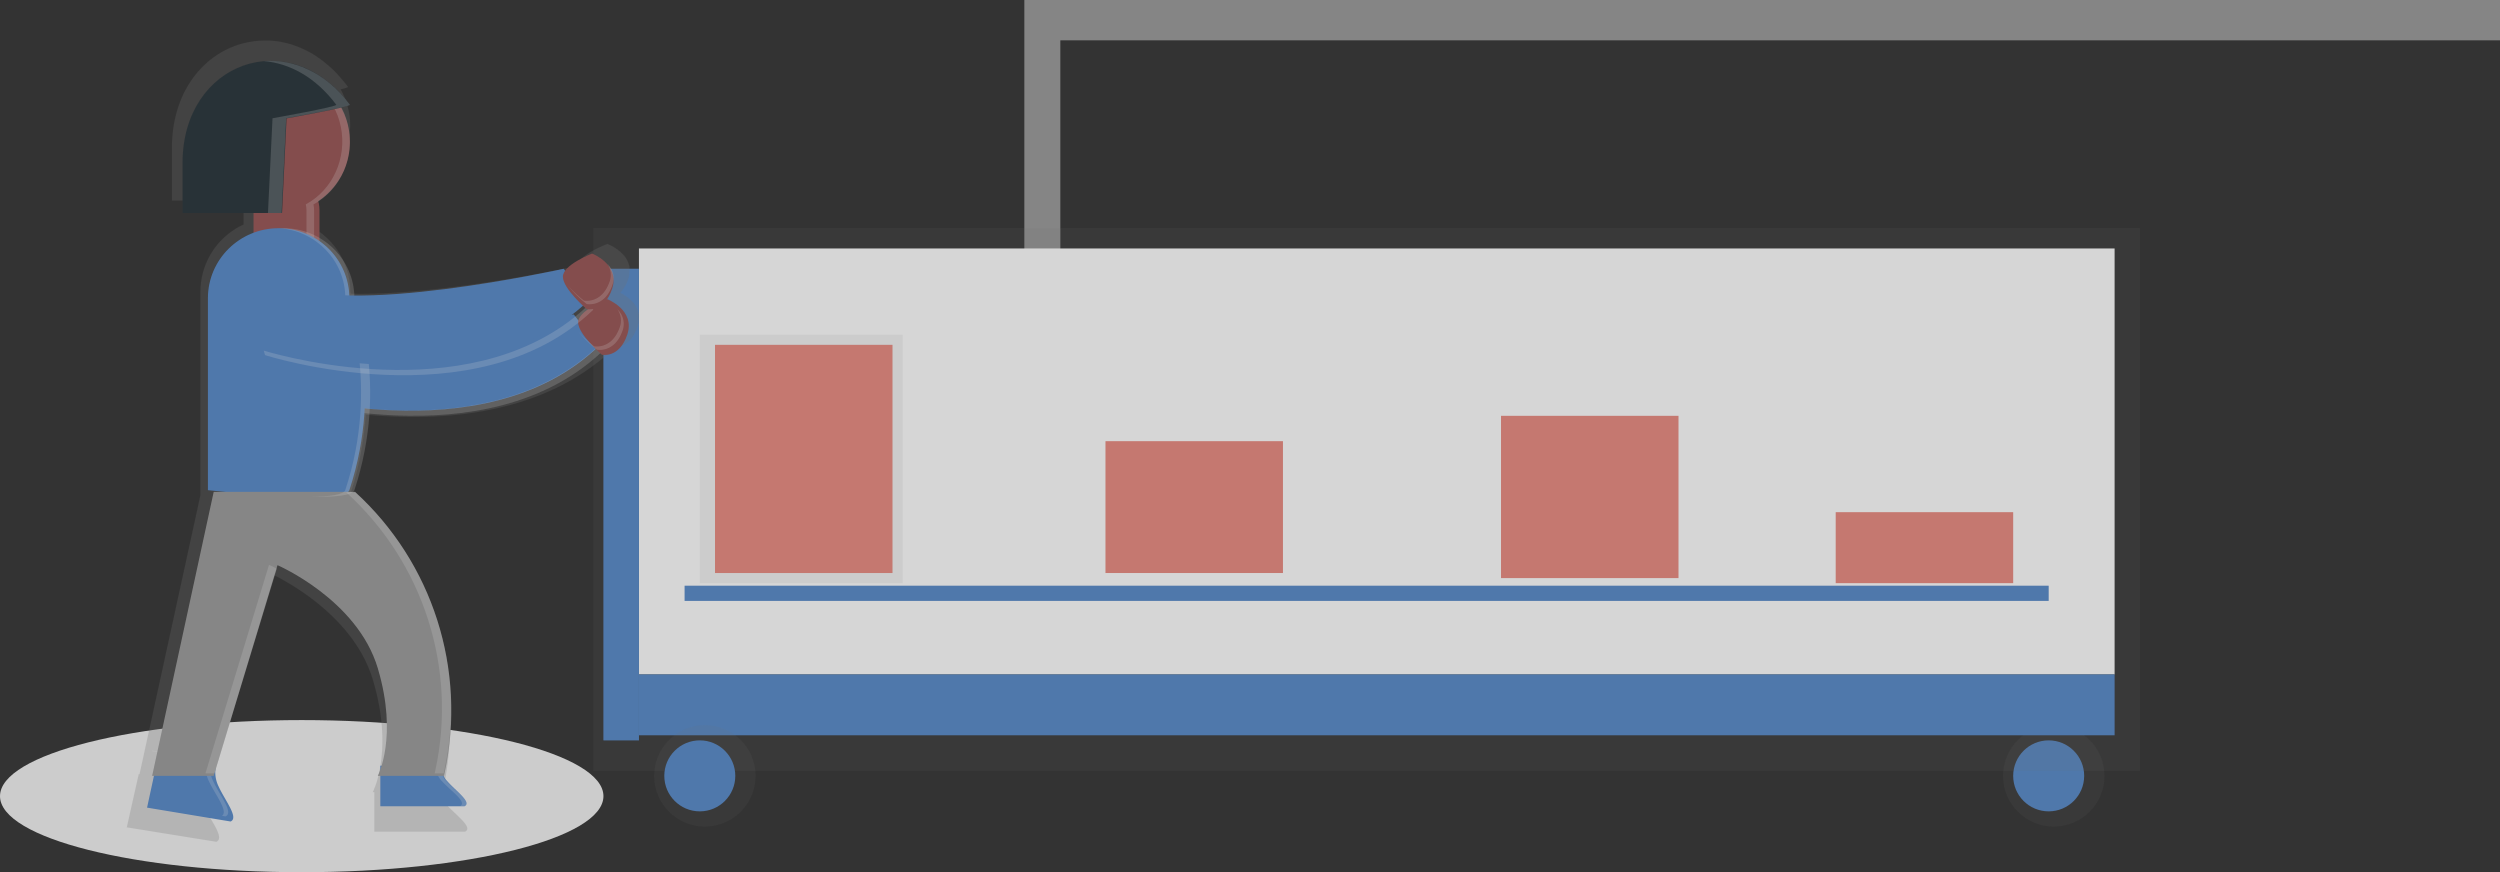 <svg width="493" height="172" fill="none" xmlns="http://www.w3.org/2000/svg"><rect width="100%" height="100%" fill="#333333" stroke="none"/><g opacity=".8"><ellipse cx="59.5" cy="157" rx="59.5" ry="15" fill="#F2F2F2"/><path opacity=".5" d="M209.098 7.958H493V0H202v84h7.098V7.958z" fill="#fff"/><circle cx="405" cy="153" r="10" fill="url(#a)"/><circle cx="404" cy="153" r="7" fill="#5689C9"/><path d="M117 45h305v107H117V45z" fill="url(#b)"/><path d="M126 49h291v84H126V49z" fill="#fff"/><path d="M135 117h269-269z" fill="url(#c)"/><path d="M135 117h269" stroke="#5689C9" stroke-width="3"/><path d="M138 66h40v49h-40V66z" fill="url(#d)"/><path d="M141 68h35v45h-35V68zM362 101h35v14h-35v-14zM296 82h35v32h-35V82zM218 87h35v26h-35V87z" fill="#EA8A7F"/><path d="M126 133h291v12H126v-12z" fill="#5689C9"/><circle cx="139" cy="153" r="10" fill="url(#e)"/><circle cx="138" cy="153" r="7" fill="#5689C9"/><path d="M119 53h7v93h-7V53z" fill="#5689C9"/><path opacity=".2" d="M119 53h7v93h-7V53z" fill="#5689C9"/><path d="M126 62.762v-.714c0-.141 0-.185-.053-.273-.053-.089-.062-.265-.106-.388-.044-.124-.053-.168-.088-.256-.036-.088-.106-.247-.159-.37l-.106-.22a5.333 5.333 0 0 0-.23-.362l-.115-.168a5.922 5.922 0 0 0-.371-.458 8.503 8.503 0 0 0-2.465-1.816 7.085 7.085 0 0 0 1.581-2.715 5.64 5.64 0 0 0 .213-.829v-.255c.023-.17.038-.34.044-.512v-.714c0-.14 0-.185-.053-.273-.053-.088-.062-.265-.106-.388-.045-.123-.053-.168-.089-.256-.035-.088-.106-.247-.159-.37l-.106-.22a4.958 4.958 0 0 0-.229-.362l-.115-.167a5.922 5.922 0 0 0-.371-.459 8.902 8.902 0 0 0-3.137-2.115s-5.61 2.071-5.981 4.346c-4.117.881-28.112 5.862-44.59 5.465l-.123-.326a14.62 14.62 0 0 0-7.801-12.932v-5.536c.012-.235.012-.47 0-.706a6.504 6.504 0 0 0-.106-.67l.106-.061.45-.247.654-.397.415-.273c.307-.212.601-.435.884-.67l.335-.29c.204-.177.398-.354.593-.539l.344-.335c.242-.246.471-.5.69-.758l.238-.3c.206-.258.403-.523.592-.793l.238-.361c.171-.265.336-.535.495-.811l.15-.265c.195-.352.371-.723.53-1.093l.133-.335c.123-.3.235-.593.335-.881l.106-.327c.124-.405.23-.81.319-1.225 0-.08 0-.168.044-.247.064-.352.118-.708.159-1.067v-.361c0-.44.07-.881.07-1.331a14.53 14.53 0 0 0-1.881-7.15c.945-.229 1.52-.414 1.448-.502a25.322 25.322 0 0 0-1.104-1.384l-.362-.414c-.265-.3-.521-.582-.786-.882l-.424-.432c-.266-.264-.53-.511-.796-.75l-.415-.37a41.142 41.142 0 0 0-1.007-.82l-.22-.176c-.407-.3-.814-.581-1.229-.881l-.46-.282a10.715 10.715 0 0 0-.812-.467l-.548-.283-.76-.361-.556-.247a12.848 12.848 0 0 0-.813-.308l-.504-.185a21.268 21.268 0 0 0-1.219-.362l-.627-.14-.68-.142-.68-.106-.628-.07L53.298 8h-1.299c-.383 0-.765.018-1.148.053-9.038.74-16.954 8.613-16.954 21.157v10.35h14.136v4.707a14.623 14.623 0 0 0-8.517 13.267v40.12l-11.998 54.999h-.16L25 163.153l16.928 2.732.733.115c1.767-.758-1.193-4.311-2.527-7.052a7.58 7.58 0 0 1-.353-.882 6.663 6.663 0 0 1-.336-1.71l13.005-42.57h-.062l.31-.996s16.556 7.052 20.814 21.236c3.455 11.46 1.308 18.918.371 21.334h-.062v.141c-.185.458-.318.714-.318.714h.318v7.784h17.9c1.66-.838-1.864-3.279-3.623-5.289a4.998 4.998 0 0 1-1.166-2.248h.3l.142-.635c4.579-21.219-2.431-43.272-18.43-57.98a.682.682 0 0 0 .08-.15 65.507 65.507 0 0 0 3.101-15.92c13.685 1.305 31.894.37 45.508-10.156 1.3-.98 2.542-2.033 3.72-3.156 1.175-.088 3.233-.74 4.373-4.055.092-.27.163-.547.212-.828v-.256c.032-.187.053-.375.062-.564z" fill="url(#f)"/><path d="M53.81 77.113S95.119 90.206 118 68.332L113.147 62s-44.39 9.862-54.968 2.635c-10.578-7.228-4.368 12.478-4.368 12.478z" fill="#5689C9"/><path opacity=".2" d="m118.183 68 .817 1.075c-23.094 22.32-64.733 8.957-64.733 8.957s-.107-.34-.267-.896c4.965 1.496 42.652 11.716 64.183-9.136z" fill="#fff"/><path d="M118.672 69.948s3.451.814 5.041-4.005C125.304 61.124 119.76 59 119.76 59s-5.778 2.218-5.76 4.576c.018 2.358 4.672 6.372 4.672 6.372z" fill="#985454"/><path opacity=".2" d="M117.142 68.278s3.438.733 5.023-3.605a3.862 3.862 0 0 0-.403-3.673c1.188 1.152 1.558 2.847.949 4.347-1.585 4.346-5.022 3.605-5.022 3.605a23.674 23.674 0 0 1-3.689-3.63 25.943 25.943 0 0 0 3.142 2.956z" fill="#fff"/><path d="M75 151h12.096a3.94 3.94 0 0 0 1.14 3.094c1.63 1.872 4.903 4.135 3.362 4.906H75v-8z" fill="#5689C9"/><path opacity=".2" d="M87.195 154.094A3.862 3.862 0 0 1 86.013 151h.902a3.862 3.862 0 0 0 1.183 3.094c1.689 1.872 5.083 4.135 3.485 4.906h-.903c1.598-.771-1.796-3.025-3.485-4.906z" fill="#fff"/><path d="m31.224 149 11.38 1.942a6.256 6.256 0 0 0 .517 4.175c1.243 2.735 4.036 6.145 2.355 6.883L29 159.265 31.224 149z" fill="#5689C9"/><path opacity=".2" d="M41.233 154.144a6.174 6.174 0 0 1-.524-4.175L30 148.146V148l11.553 1.942a6.173 6.173 0 0 0 .525 4.175c1.261 2.735 4.096 6.145 2.39 6.883l-.702-.119c1.315-.893-1.324-4.166-2.533-6.737z" fill="#fff"/><path d="M56.5 54c-3.59 0-6.5-2.87-6.5-6.41v-6.18c0-3.54 2.91-6.41 6.5-6.41s6.5 2.87 6.5 6.41v6.18c0 3.54-2.91 6.41-6.5 6.41z" fill="#985454"/><circle cx="55" cy="28" r="14" fill="#985454"/><path opacity=".2" d="M60.445 47.683v-6.064c0-.444-.046-.886-.136-1.32 5.319-2.872 8.149-9.134 6.907-15.284C65.975 18.865 60.97 14.353 55 14h.746c6.117-.002 11.44 4.4 12.88 10.65 1.44 6.25-1.376 12.725-6.815 15.667.09.433.135.876.135 1.32V47.7c.016 1.812-.718 3.54-2.01 4.739-1.293 1.198-3.017 1.747-4.724 1.503 2.993-.407 5.233-3.087 5.233-6.26z" fill="#fff"/><path d="M41 96.664s26.909 3.006 27.9 0c6.975-21.16 0-37.857 0-37.857C68.9 51.18 62.654 45 54.95 45 47.246 45 41 51.181 41 58.807v37.857z" fill="#5689C9"/><path d="M42.14 97 30 153h12.14l12.585-41.545s15.734 6.775 19.775 20.324c4.04 13.55 0 21.221 0 21.221h13.058l.134-.609C92.058 132.084 85.328 110.978 70.03 97" fill="#9B9B9B"/><path opacity=".2" d="M68.09 96.635c6.996-21.16 0-37.856 0-37.856C68.09 51.5 62.362 45.471 55 45h.896c7.729 0 13.994 6.181 13.994 13.806 0 0 6.997 16.705 0 37.855-.358 1.079-4.05 1.38-8.636 1.335 3.727-.08 6.53-.433 6.835-1.361z" fill="#fff"/><g opacity=".2" fill="#fff"><path d="m54.597 112.144-12.305 40.359h-1.777l12.536-41.113s.578.249 1.546.754zM68.262 97.086h1.777c15.237 13.833 21.94 34.719 17.591 54.814l-.133.603H85.72l.133-.603c4.349-20.095-2.354-40.981-17.591-54.814z"/></g><path d="M51.81 68.113S93.119 81.206 116 59.331L111.147 53s-44.39 9.862-54.968 2.635c-10.578-7.228-4.368 12.478-4.368 12.478z" fill="#5689C9"/><path opacity=".2" d="m116.183 60 .817 1.075c-23.094 22.32-64.733 8.957-64.733 8.957s-.107-.34-.267-.896c4.965 1.496 42.652 11.716 64.183-9.136z" fill="#fff"/><path d="M115.672 60.948s3.451.814 5.041-4.005C122.304 52.124 116.76 50 116.76 50s-5.778 2.218-5.76 4.576c.018 2.358 4.672 6.372 4.672 6.372z" fill="#985454"/><path opacity=".2" d="M115.142 59.278s3.438.733 5.023-3.605a3.862 3.862 0 0 0-.403-3.673c1.188 1.152 1.558 2.847.949 4.347-1.585 4.346-5.022 3.605-5.022 3.605a23.674 23.674 0 0 1-3.689-3.63 25.943 25.943 0 0 0 3.142 2.956z" fill="#fff"/><path d="M56.51 23.349 55.62 42H36v-9.903C36 12.211 57.108 4.662 68.995 20.64c.294.435-12.485 2.709-12.485 2.709z" fill="#263238"/><path opacity=".2" d="M52 12.047c5.034.41 10.211 3.131 14.303 8.602.296.392-12.562 2.67-12.562 2.67L52.843 42h2.692l.898-18.682s12.858-2.277 12.562-2.669C64.176 14.191 57.841 11.611 52 12.047z" fill="#fff"/></g><defs><linearGradient id="a" x1="15827.4" y1="14136.6" x2="15827.4" y2="13696.6" gradientUnits="userSpaceOnUse"><stop stop-color="gray" stop-opacity=".25"/><stop offset=".54" stop-color="gray" stop-opacity=".12"/><stop offset="1" stop-color="gray" stop-opacity=".1"/></linearGradient><linearGradient id="b" x1="203894" y1="73626.8" x2="203894" y2="60679.8" gradientUnits="userSpaceOnUse"><stop stop-color="gray" stop-opacity=".25"/><stop offset=".54" stop-color="gray" stop-opacity=".12"/><stop offset="1" stop-color="gray" stop-opacity=".1"/></linearGradient><linearGradient id="c" x1="-nan" y1="-nan" x2="-nan" y2="-nan" gradientUnits="userSpaceOnUse"><stop stop-color="gray" stop-opacity=".25"/><stop offset=".54" stop-color="gray" stop-opacity=".12"/><stop offset="1" stop-color="gray" stop-opacity=".1"/></linearGradient><linearGradient id="d" x1="20522.8" y1="31704.3" x2="20522.8" y2="29009.3" gradientUnits="userSpaceOnUse"><stop stop-color="gray" stop-opacity=".25"/><stop offset=".54" stop-color="gray" stop-opacity=".12"/><stop offset="1" stop-color="gray" stop-opacity=".1"/></linearGradient><linearGradient id="e" x1="9541.4" y1="14136.6" x2="9541.4" y2="13696.6" gradientUnits="userSpaceOnUse"><stop stop-color="gray" stop-opacity=".25"/><stop offset=".54" stop-color="gray" stop-opacity=".12"/><stop offset="1" stop-color="gray" stop-opacity=".1"/></linearGradient><linearGradient id="f" x1="49146.3" y1="121027" x2="60690.6" y2="121027" gradientUnits="userSpaceOnUse"><stop stop-color="gray" stop-opacity=".25"/><stop offset=".54" stop-color="gray" stop-opacity=".12"/><stop offset="1" stop-color="gray" stop-opacity=".1"/></linearGradient></defs></svg>